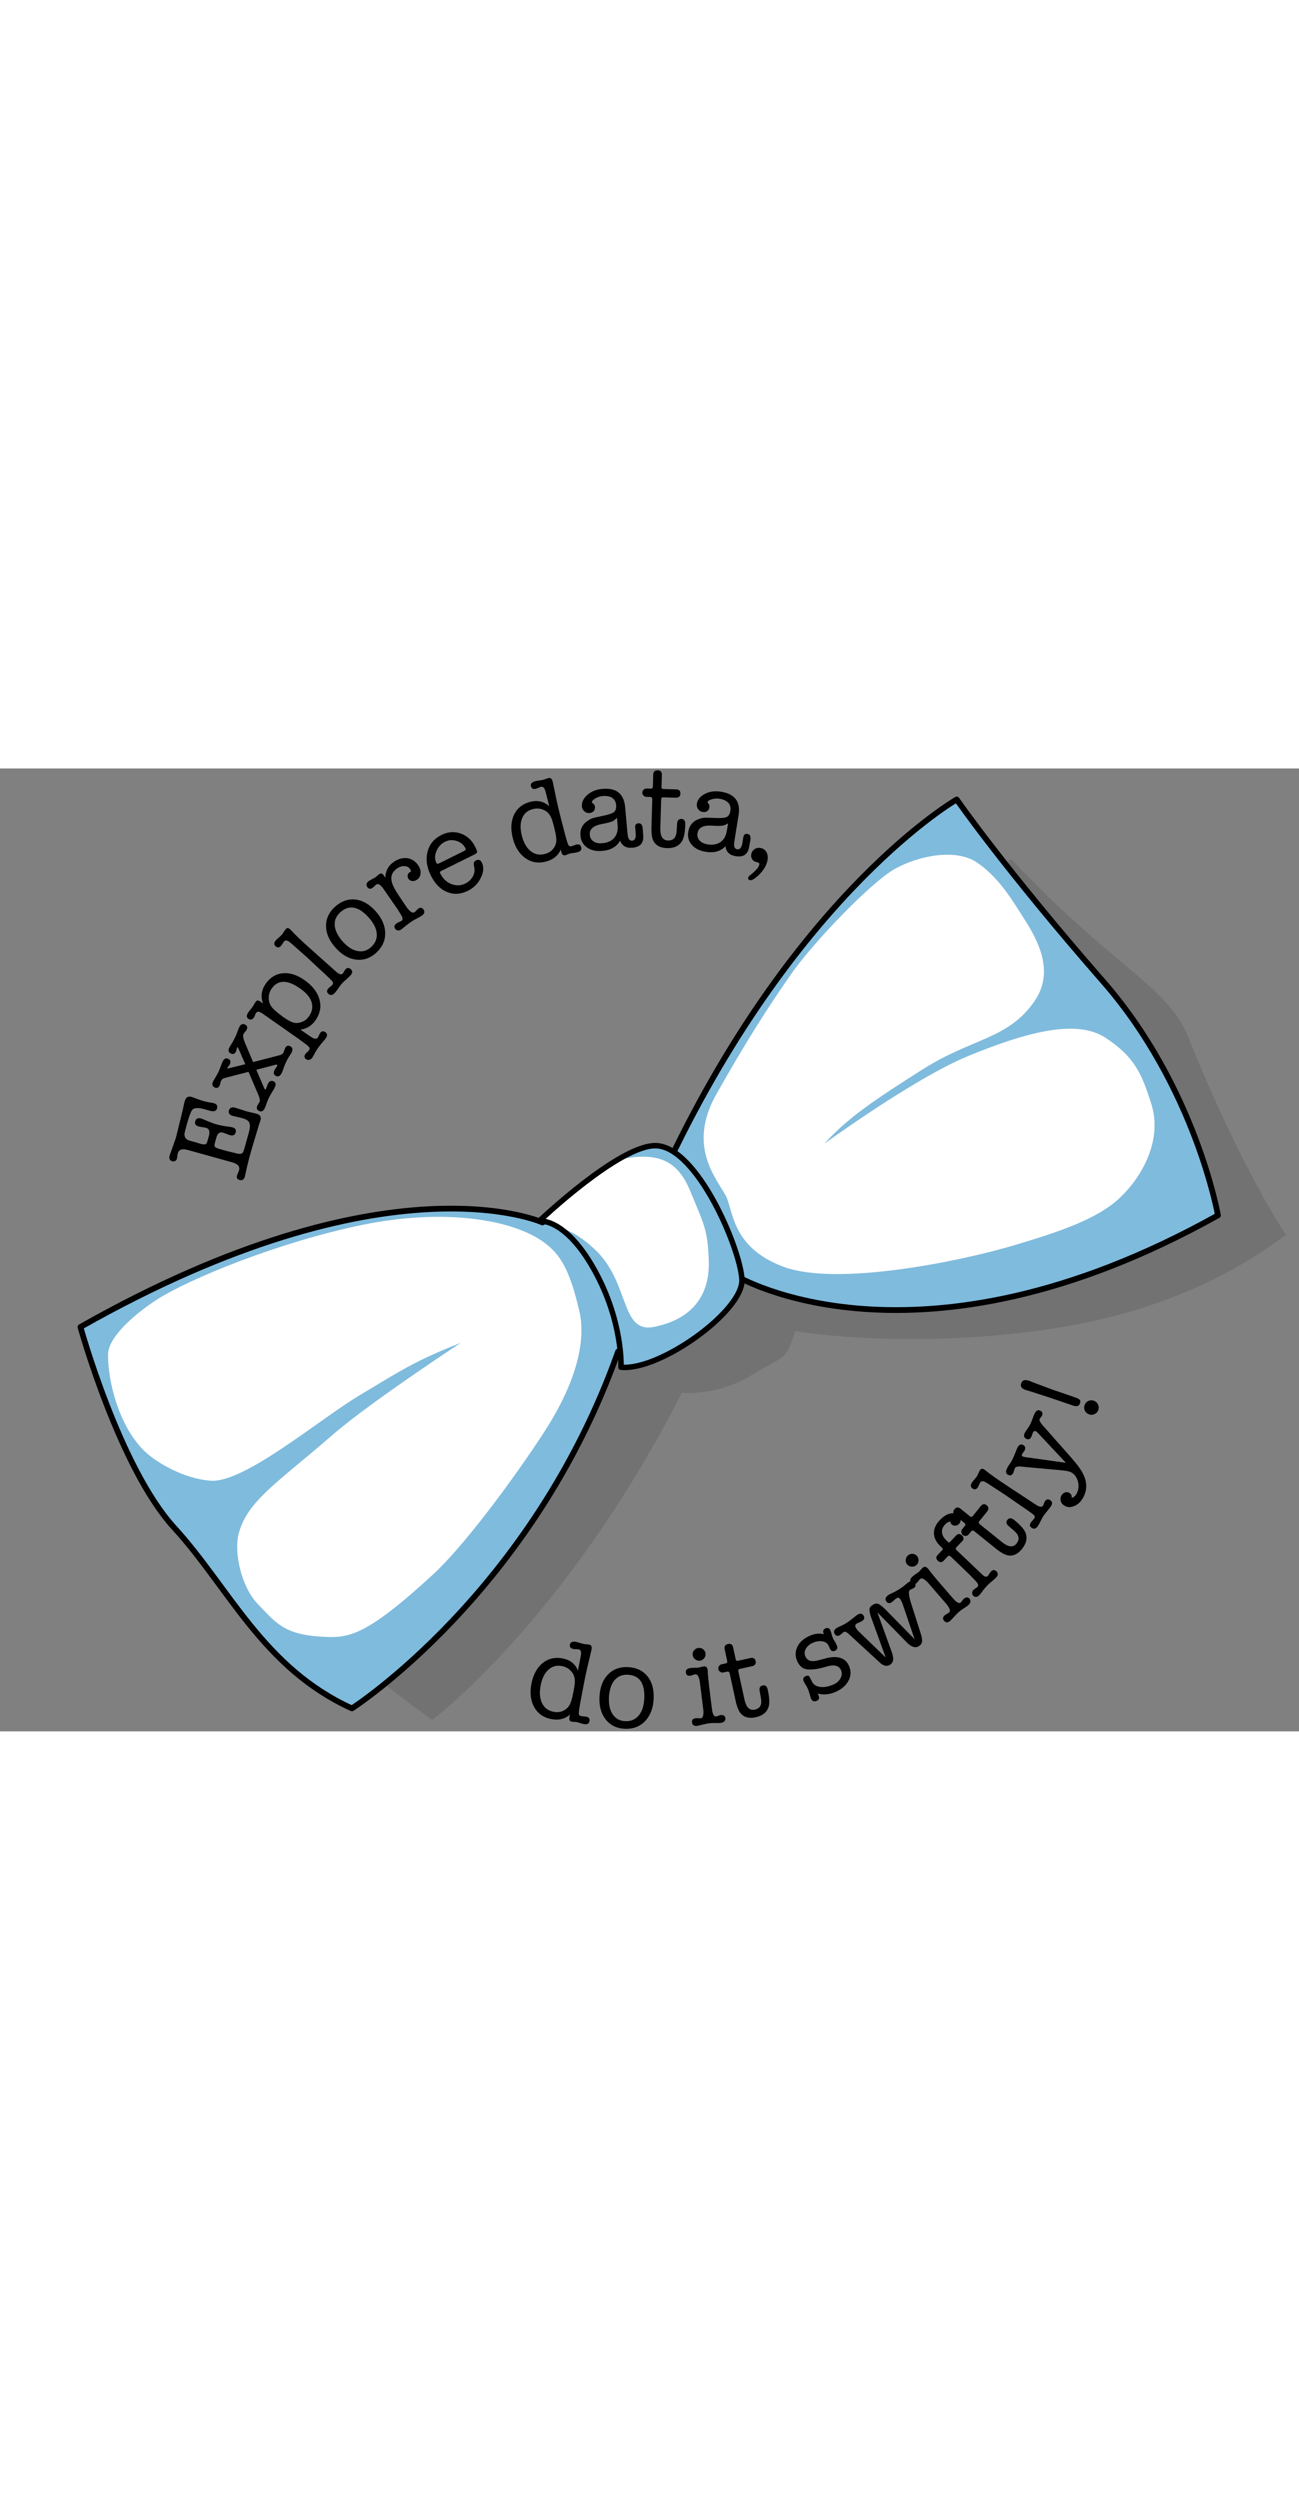 <?xml version="1.0" encoding="UTF-8" standalone="no"?>
<!DOCTYPE svg PUBLIC "-//W3C//DTD SVG 1.1//EN" "http://www.w3.org/Graphics/SVG/1.1/DTD/svg11.dtd">
<svg width="260" height="100%" viewBox="0 0 675 500" version="1.1" xmlns="http://www.w3.org/2000/svg" xmlns:xlink="http://www.w3.org/1999/xlink" xml:space="preserve" xmlns:serif="http://www.serif.com/" style="fill-rule:evenodd;clip-rule:evenodd;stroke-linecap:round;stroke-linejoin:round;stroke-miterlimit:1.5;">
    <rect x="0" y="0" width="675" height="500" fill="#808080" stroke="none"/>
    <g transform="matrix(0.25,0,0,0.25,27.651,-4.338)">
        <g transform="matrix(3.905,0,0,3.905,-487.243,-563.358)">
            <g transform="matrix(1.016,0.068,-0.067,0.998,47.898,-46.397)">
                <path d="M208.629,548.17C208.629,548.17 219.768,594.389 239.814,619.222C259.86,644.055 319.119,680.831 319.119,680.831C319.119,680.831 385.557,622.915 437.87,498.346C437.87,498.346 456.021,499.236 473.808,486.446C491.594,473.656 490.239,478.534 494.883,461.62C494.883,461.62 551.848,467.937 625.826,451.863C667.634,442.778 710.238,425.649 747.382,393.142C747.382,393.142 721.992,360.244 689.422,291.45C677.029,265.275 647.518,257.098 590.747,203.309L438.083,391.273L208.629,548.17Z" style="fill-opacity:0.11;"/>
            </g>
            <g>
                <g transform="matrix(0.815,-0.579,0.579,0.815,-274.671,430.768)">
                    <path d="M561.588,349.155C561.588,349.155 516.297,271.341 328.841,252.044C328.841,252.044 302.342,325.189 307.686,368.056C313.031,410.922 303.001,456.147 329.132,501.174C329.132,501.174 443.114,506.743 554.649,428.469L629.204,432.112C629.204,432.112 673.755,534.351 856.964,554.375C856.964,554.375 886.717,491.768 879.193,417.478C871.211,338.673 871.716,293.443 871.716,293.443C871.716,293.443 775.485,283.928 635.418,361.795L561.588,349.155Z" style="fill:rgb(127,187,221);stroke:black;stroke-width:3.06px;"/>
                </g>
                <g transform="matrix(0.997,-0.074,0.074,0.997,-28.779,33.615)">
                    <path d="M386.873,397.241C371.345,383.628 335.138,374.782 290.644,380.543C246.149,386.304 196.827,402.266 178.802,412.065C168.202,417.828 151.494,429.354 150.682,439.334C149.527,453.528 153.593,477.066 165.625,491.284C171.69,498.451 186.346,508.312 200.256,510.29C218.12,512.83 259.983,482.205 282.667,470.799C306.601,458.765 313.981,454.56 338.386,447.014C338.386,447.014 287.749,475.056 266.608,490.862C236.013,513.736 218.575,522.444 212.859,539.897C209.766,549.34 212.237,567.767 220.354,577.538C229.427,588.461 233.197,595.069 254.591,597.624C267.303,599.143 276.685,598.802 314.37,568.95C336.06,551.767 370.297,509.817 381.412,494.616C397.581,472.506 405.165,451.462 402.656,435.04C399.045,411.391 394.259,403.716 386.873,397.241Z" style="fill:white;"/>
                </g>
                <g transform="matrix(0.997,-0.074,0.074,0.997,-28.779,33.615)">
                    <path d="M484.733,378.934C479.33,367.886 467.092,350.452 483.886,325.205C502.172,297.717 514.898,280.938 528.117,264.632C541.335,248.326 574.793,218.447 587.739,212.53C600.684,206.613 621.026,203.852 631.889,212.841C642.874,221.93 648.416,233.377 654.92,245.478C662.331,259.267 667.318,274.808 656.518,288.278C641.093,307.515 622.242,305.294 594.912,319.844C567.244,334.573 552.644,342.943 539.244,355.703C539.244,355.703 589.835,324.272 619.633,314.632C649.432,304.991 677.626,298.944 692.669,310.458C707.712,321.973 710.631,331.463 714.425,347.187C719.107,366.59 707.231,385.165 694.294,395.838C681.356,406.51 659.958,411.756 636.875,416.852C606.42,423.576 540.278,431.917 512.819,419.366C485.361,406.815 488.488,386.613 484.733,378.934Z" style="fill:white;"/>
                </g>
            </g>
            <g transform="matrix(0.997,-0.074,0.074,0.997,-28.779,33.615)">
                <path d="M384.916,385.459C384.916,385.459 430.781,347.868 450.027,350.093C471.685,352.596 490.49,407.747 490.208,424.416C489.927,441.085 442.948,469.866 422.537,466.24C422.537,466.24 425.525,442.129 412.114,413.335C398.702,384.54 384.916,385.459 384.916,385.459Z" style="fill:rgb(127,187,221);"/>
                <clipPath id="_clip1">
                    <path d="M384.916,385.459C384.916,385.459 430.781,347.868 450.027,350.093C471.685,352.596 490.49,407.747 490.208,424.416C489.927,441.085 442.948,469.866 422.537,466.24C422.537,466.24 425.525,442.129 412.114,413.335C398.702,384.54 384.916,385.459 384.916,385.459Z"/>
                </clipPath>
                <g clip-path="url(#_clip1)">
                    <path d="M413.282,402.697C430.77,421.58 423.307,448.426 441.683,446.137C463.409,443.431 472.604,430.356 473.316,413.402C474.028,396.448 472.245,393.911 466.172,375.321C460.099,356.731 447.953,352.176 422.842,357.179C401.957,361.339 405.039,360.215 398.735,367.228C392.43,374.242 384.315,393.182 384.315,393.182C384.315,393.182 392.715,380.492 413.282,402.697Z" style="fill:white;"/>
                </g>
                <path d="M384.916,385.459C384.916,385.459 430.781,347.868 450.027,350.093C471.685,352.596 490.49,407.747 490.208,424.416C489.927,441.085 442.948,469.866 422.537,466.24C422.537,466.24 425.525,442.129 412.114,413.335C398.702,384.54 384.916,385.459 384.916,385.459Z" style="fill:none;stroke:black;stroke-width:2.91px;"/>
            </g>
        </g>
        <g transform="matrix(1.153,0,0,1.153,-37.051,19.743)">
            <g transform="matrix(55.778,-200.728,200.728,55.778,373.323,744.807)">
                <path d="M0.149,-0.534C0.149,-0.583 0.132,-0.608 0.098,-0.608C0.089,-0.608 0.082,-0.607 0.077,-0.606C0.066,-0.604 0.057,-0.603 0.05,-0.603C0.041,-0.603 0.034,-0.606 0.028,-0.613C0.022,-0.619 0.019,-0.627 0.019,-0.636C0.019,-0.659 0.033,-0.671 0.061,-0.671C0.062,-0.671 0.067,-0.671 0.076,-0.67C0.176,-0.663 0.223,-0.66 0.216,-0.66L0.226,-0.66L0.467,-0.667C0.472,-0.667 0.489,-0.668 0.519,-0.67C0.53,-0.671 0.539,-0.671 0.548,-0.671C0.583,-0.671 0.6,-0.656 0.6,-0.625C0.6,-0.62 0.599,-0.603 0.596,-0.574C0.594,-0.553 0.593,-0.533 0.593,-0.515C0.593,-0.492 0.594,-0.475 0.595,-0.466C0.598,-0.447 0.599,-0.432 0.599,-0.423C0.599,-0.398 0.587,-0.385 0.563,-0.385C0.539,-0.385 0.527,-0.403 0.527,-0.438L0.527,-0.49C0.527,-0.546 0.515,-0.579 0.492,-0.589C0.475,-0.596 0.43,-0.6 0.358,-0.6C0.311,-0.6 0.283,-0.599 0.274,-0.597C0.245,-0.59 0.231,-0.57 0.231,-0.537L0.231,-0.47C0.23,-0.461 0.23,-0.454 0.23,-0.45L0.23,-0.437C0.23,-0.41 0.236,-0.395 0.248,-0.391C0.253,-0.39 0.261,-0.389 0.272,-0.389L0.313,-0.389C0.355,-0.389 0.376,-0.403 0.376,-0.432C0.376,-0.44 0.375,-0.45 0.373,-0.463C0.371,-0.476 0.37,-0.487 0.37,-0.497C0.37,-0.524 0.382,-0.537 0.406,-0.537C0.43,-0.537 0.442,-0.523 0.442,-0.494C0.442,-0.489 0.44,-0.468 0.435,-0.432C0.431,-0.401 0.429,-0.374 0.429,-0.351C0.429,-0.338 0.43,-0.314 0.433,-0.28C0.434,-0.275 0.435,-0.263 0.438,-0.245C0.44,-0.23 0.441,-0.219 0.441,-0.21C0.441,-0.186 0.429,-0.174 0.405,-0.174C0.382,-0.174 0.37,-0.188 0.37,-0.216C0.37,-0.223 0.371,-0.234 0.373,-0.248C0.374,-0.262 0.375,-0.273 0.375,-0.28C0.375,-0.309 0.356,-0.323 0.318,-0.323L0.273,-0.323C0.254,-0.323 0.242,-0.32 0.238,-0.313C0.233,-0.306 0.231,-0.292 0.231,-0.27L0.231,-0.208C0.231,-0.197 0.231,-0.183 0.232,-0.165C0.233,-0.143 0.233,-0.128 0.233,-0.121C0.234,-0.094 0.239,-0.078 0.249,-0.071C0.256,-0.066 0.274,-0.064 0.301,-0.064L0.437,-0.064C0.476,-0.064 0.503,-0.07 0.518,-0.082C0.533,-0.093 0.54,-0.115 0.54,-0.147C0.54,-0.157 0.54,-0.172 0.539,-0.192C0.538,-0.211 0.537,-0.226 0.537,-0.236C0.537,-0.266 0.549,-0.281 0.573,-0.281C0.598,-0.281 0.611,-0.266 0.611,-0.235C0.611,-0.223 0.61,-0.205 0.609,-0.18C0.608,-0.155 0.607,-0.137 0.607,-0.125C0.607,-0.116 0.608,-0.102 0.609,-0.084C0.61,-0.065 0.61,-0.051 0.61,-0.042C0.61,-0.011 0.595,0.005 0.564,0.005C0.557,0.005 0.545,0.004 0.529,0.003C0.521,0.002 0.506,0.002 0.485,0.002C0.49,0.002 0.464,0.001 0.407,-0C0.35,-0.001 0.301,-0.002 0.26,-0.002C0.197,-0.002 0.136,0 0.076,0.004C0.073,0.004 0.07,0.004 0.067,0.005L0.061,0.005C0.033,0.005 0.019,-0.007 0.019,-0.031C0.019,-0.052 0.029,-0.063 0.05,-0.063C0.053,-0.063 0.062,-0.062 0.077,-0.061C0.084,-0.059 0.091,-0.058 0.098,-0.058C0.132,-0.058 0.149,-0.083 0.149,-0.133L0.149,-0.534Z" style="fill-rule:nonzero;"/>
            </g>
            <g transform="matrix(90.498,-187.651,187.651,90.498,408.587,618.133)">
                <path d="M0.129,-0.1L0.268,-0.259L0.129,-0.423C0.12,-0.434 0.108,-0.439 0.095,-0.439C0.09,-0.439 0.086,-0.439 0.083,-0.438L0.066,-0.434C0.063,-0.433 0.059,-0.433 0.052,-0.433C0.03,-0.433 0.019,-0.444 0.019,-0.465C0.019,-0.488 0.033,-0.499 0.06,-0.499L0.063,-0.499C0.064,-0.499 0.08,-0.498 0.113,-0.495C0.13,-0.494 0.144,-0.493 0.155,-0.493C0.166,-0.493 0.183,-0.494 0.204,-0.496C0.225,-0.498 0.241,-0.499 0.252,-0.499C0.279,-0.499 0.293,-0.488 0.293,-0.465C0.293,-0.444 0.28,-0.433 0.255,-0.433C0.25,-0.433 0.245,-0.434 0.24,-0.435L0.225,-0.439L0.219,-0.439C0.216,-0.439 0.215,-0.438 0.215,-0.437C0.216,-0.433 0.219,-0.428 0.224,-0.423L0.315,-0.313L0.41,-0.423C0.416,-0.43 0.419,-0.434 0.419,-0.437C0.418,-0.438 0.417,-0.439 0.414,-0.439C0.411,-0.439 0.405,-0.438 0.398,-0.436C0.39,-0.434 0.384,-0.433 0.38,-0.433C0.356,-0.433 0.344,-0.444 0.344,-0.467C0.344,-0.489 0.358,-0.5 0.386,-0.5C0.385,-0.5 0.402,-0.498 0.439,-0.495C0.454,-0.494 0.469,-0.493 0.486,-0.493C0.503,-0.493 0.52,-0.494 0.539,-0.496C0.558,-0.498 0.571,-0.499 0.579,-0.499C0.608,-0.499 0.623,-0.488 0.623,-0.465C0.623,-0.443 0.612,-0.432 0.589,-0.432C0.584,-0.432 0.576,-0.433 0.566,-0.436C0.556,-0.439 0.548,-0.44 0.543,-0.44C0.527,-0.44 0.505,-0.424 0.477,-0.392L0.361,-0.26L0.517,-0.076C0.526,-0.065 0.538,-0.059 0.551,-0.059C0.555,-0.059 0.561,-0.06 0.57,-0.061C0.578,-0.062 0.584,-0.063 0.588,-0.063C0.612,-0.063 0.624,-0.052 0.624,-0.031C0.624,-0.008 0.61,0.004 0.582,0.004L0.574,0.004L0.535,-0.001C0.524,-0.002 0.508,-0.003 0.487,-0.003C0.469,-0.003 0.451,-0.002 0.433,-0L0.397,0.004L0.386,0.004C0.355,0.004 0.339,-0.007 0.339,-0.028C0.339,-0.051 0.351,-0.063 0.376,-0.063C0.385,-0.063 0.397,-0.062 0.413,-0.059C0.414,-0.058 0.417,-0.058 0.42,-0.058C0.427,-0.058 0.43,-0.061 0.43,-0.066C0.43,-0.068 0.429,-0.07 0.427,-0.072L0.424,-0.076L0.313,-0.206L0.2,-0.076C0.195,-0.071 0.193,-0.067 0.193,-0.064C0.193,-0.061 0.196,-0.059 0.203,-0.059C0.208,-0.059 0.215,-0.06 0.224,-0.061C0.233,-0.062 0.24,-0.063 0.245,-0.063C0.274,-0.063 0.288,-0.051 0.288,-0.028C0.288,-0.007 0.274,0.004 0.245,0.004L0.231,0.004L0.191,-0C0.171,-0.002 0.153,-0.003 0.138,-0.003C0.126,-0.003 0.112,-0.002 0.095,-0C0.072,0.003 0.056,0.004 0.045,0.004C0.017,0.004 0.003,-0.007 0.003,-0.03C0.003,-0.052 0.015,-0.063 0.039,-0.063C0.043,-0.063 0.049,-0.063 0.057,-0.062C0.065,-0.061 0.071,-0.06 0.075,-0.06C0.088,-0.06 0.106,-0.073 0.129,-0.1Z" style="fill-rule:nonzero;"/>
            </g>
            <g transform="matrix(119.178,-170.878,170.878,119.178,462.548,506.185)">
                <path d="M0.191,-0.471L0.191,-0.439C0.228,-0.491 0.279,-0.517 0.344,-0.517C0.411,-0.517 0.464,-0.494 0.503,-0.448C0.542,-0.402 0.562,-0.34 0.562,-0.261C0.562,-0.176 0.541,-0.109 0.5,-0.059C0.458,-0.008 0.402,0.017 0.332,0.017C0.274,0.017 0.227,-0.003 0.191,-0.044L0.191,0.039C0.191,0.064 0.192,0.081 0.193,0.088C0.197,0.109 0.207,0.119 0.222,0.119C0.227,0.119 0.234,0.118 0.243,0.116C0.252,0.114 0.259,0.113 0.264,0.113C0.285,0.113 0.296,0.124 0.296,0.146C0.296,0.168 0.282,0.179 0.254,0.179C0.244,0.179 0.229,0.178 0.209,0.175C0.194,0.173 0.172,0.172 0.143,0.172C0.127,0.172 0.114,0.173 0.103,0.174C0.076,0.177 0.059,0.179 0.05,0.179C0.039,0.179 0.029,0.175 0.021,0.169C0.013,0.162 0.009,0.153 0.009,0.144C0.009,0.123 0.02,0.112 0.043,0.112C0.047,0.112 0.053,0.113 0.062,0.115C0.073,0.118 0.082,0.119 0.087,0.119C0.1,0.119 0.108,0.113 0.111,0.1C0.114,0.087 0.115,0.05 0.116,-0.009L0.117,-0.395C0.116,-0.426 0.108,-0.441 0.091,-0.441C0.086,-0.441 0.079,-0.44 0.07,-0.438C0.06,-0.435 0.052,-0.434 0.047,-0.434C0.022,-0.434 0.01,-0.445 0.01,-0.467C0.01,-0.488 0.025,-0.499 0.054,-0.499C0.061,-0.499 0.069,-0.499 0.078,-0.498C0.095,-0.497 0.107,-0.496 0.115,-0.496C0.121,-0.496 0.13,-0.497 0.141,-0.498C0.152,-0.499 0.161,-0.499 0.166,-0.499C0.183,-0.499 0.191,-0.49 0.191,-0.471ZM0.206,-0.349C0.2,-0.323 0.197,-0.291 0.196,-0.254C0.196,-0.251 0.196,-0.246 0.195,-0.239L0.195,-0.225C0.195,-0.18 0.199,-0.148 0.206,-0.128C0.213,-0.107 0.228,-0.089 0.25,-0.073C0.271,-0.057 0.298,-0.049 0.33,-0.049C0.378,-0.049 0.415,-0.067 0.442,-0.102C0.468,-0.136 0.481,-0.186 0.481,-0.251C0.481,-0.384 0.434,-0.451 0.339,-0.451C0.307,-0.451 0.278,-0.441 0.254,-0.422C0.229,-0.403 0.213,-0.378 0.206,-0.349Z" style="fill-rule:nonzero;"/>
            </g>
            <g transform="matrix(139.124,-155.072,155.072,139.124,531.902,409.692)">
                <path d="M0.195,-0.418L0.196,-0.107C0.197,-0.073 0.206,-0.056 0.223,-0.056C0.227,-0.056 0.235,-0.058 0.248,-0.061C0.256,-0.062 0.261,-0.063 0.264,-0.063C0.286,-0.063 0.297,-0.052 0.297,-0.029C0.297,-0.007 0.283,0.004 0.256,0.004C0.245,0.004 0.228,0.003 0.205,-0C0.182,-0.003 0.164,-0.004 0.151,-0.004C0.14,-0.004 0.124,-0.003 0.103,-0C0.082,0.003 0.066,0.004 0.056,0.004L0.051,0.004C0.023,0.004 0.009,-0.008 0.009,-0.032C0.009,-0.053 0.02,-0.063 0.043,-0.063L0.05,-0.063C0.054,-0.062 0.057,-0.062 0.059,-0.062C0.076,-0.059 0.085,-0.058 0.088,-0.058C0.1,-0.058 0.108,-0.063 0.111,-0.074C0.114,-0.084 0.115,-0.111 0.116,-0.154L0.117,-0.224L0.12,-0.379L0.119,-0.557C0.118,-0.577 0.117,-0.59 0.116,-0.597C0.111,-0.612 0.102,-0.62 0.088,-0.62C0.086,-0.62 0.077,-0.619 0.062,-0.616C0.055,-0.615 0.049,-0.614 0.044,-0.614C0.021,-0.614 0.01,-0.625 0.01,-0.646C0.01,-0.668 0.023,-0.679 0.05,-0.679C0.057,-0.679 0.064,-0.679 0.069,-0.678L0.093,-0.675C0.104,-0.674 0.113,-0.673 0.12,-0.673C0.127,-0.673 0.137,-0.674 0.15,-0.677C0.163,-0.679 0.173,-0.68 0.18,-0.68C0.195,-0.68 0.203,-0.67 0.203,-0.651C0.203,-0.644 0.203,-0.639 0.202,-0.636C0.197,-0.585 0.195,-0.512 0.195,-0.418Z" style="fill-rule:nonzero;"/>
            </g>
            <g transform="matrix(155.489,-138.658,138.658,155.489,569.812,364.934)">
                <path d="M0.269,0.017C0.199,0.017 0.143,-0.007 0.101,-0.056C0.059,-0.104 0.038,-0.169 0.038,-0.25C0.038,-0.331 0.059,-0.396 0.102,-0.445C0.144,-0.493 0.201,-0.517 0.272,-0.517C0.345,-0.517 0.402,-0.493 0.444,-0.446C0.486,-0.399 0.507,-0.334 0.507,-0.253C0.507,-0.172 0.485,-0.106 0.442,-0.057C0.399,-0.008 0.341,0.017 0.269,0.017ZM0.274,-0.451C0.227,-0.451 0.191,-0.435 0.164,-0.402C0.137,-0.369 0.123,-0.323 0.12,-0.263L0.12,-0.25C0.12,-0.187 0.133,-0.138 0.16,-0.103C0.186,-0.067 0.223,-0.049 0.27,-0.049C0.319,-0.049 0.357,-0.067 0.385,-0.103C0.412,-0.138 0.426,-0.188 0.426,-0.251C0.426,-0.384 0.375,-0.451 0.274,-0.451Z" style="fill-rule:nonzero;"/>
            </g>
            <g transform="matrix(172.922,-116.193,116.193,172.922,649.558,293.634)">
                <path d="M0.19,-0.471L0.19,-0.444C0.225,-0.493 0.271,-0.517 0.329,-0.517C0.376,-0.517 0.413,-0.504 0.443,-0.478C0.471,-0.451 0.486,-0.417 0.486,-0.376C0.486,-0.347 0.479,-0.323 0.464,-0.305C0.449,-0.286 0.43,-0.277 0.406,-0.277C0.391,-0.277 0.378,-0.282 0.367,-0.291C0.356,-0.3 0.351,-0.312 0.351,-0.325C0.351,-0.336 0.355,-0.345 0.363,-0.354C0.371,-0.362 0.38,-0.366 0.391,-0.366C0.393,-0.366 0.397,-0.365 0.404,-0.363C0.408,-0.371 0.41,-0.378 0.41,-0.385C0.41,-0.404 0.402,-0.421 0.385,-0.434C0.368,-0.447 0.346,-0.454 0.321,-0.454C0.269,-0.454 0.234,-0.431 0.217,-0.384C0.206,-0.355 0.201,-0.312 0.201,-0.254L0.201,-0.188C0.201,-0.143 0.201,-0.118 0.202,-0.113C0.205,-0.075 0.216,-0.056 0.233,-0.056C0.242,-0.056 0.251,-0.057 0.26,-0.06C0.267,-0.062 0.274,-0.063 0.279,-0.063C0.3,-0.063 0.311,-0.052 0.311,-0.031C0.311,-0.008 0.297,0.004 0.27,0.004L0.266,0.004C0.256,0.004 0.241,0.003 0.221,0.001C0.2,-0.002 0.185,-0.003 0.175,-0.003C0.148,-0.003 0.127,-0.002 0.112,-0.001L0.056,0.004C0.029,0.004 0.015,-0.008 0.015,-0.031C0.015,-0.052 0.028,-0.062 0.053,-0.062C0.06,-0.062 0.065,-0.062 0.068,-0.061L0.083,-0.058C0.09,-0.057 0.094,-0.056 0.097,-0.056C0.114,-0.056 0.123,-0.071 0.124,-0.102L0.126,-0.153L0.123,-0.38C0.121,-0.419 0.111,-0.439 0.093,-0.439C0.088,-0.439 0.08,-0.438 0.071,-0.436C0.062,-0.434 0.054,-0.433 0.049,-0.433C0.027,-0.433 0.016,-0.444 0.016,-0.465C0.016,-0.488 0.03,-0.5 0.059,-0.5C0.066,-0.5 0.076,-0.499 0.089,-0.498C0.102,-0.496 0.112,-0.495 0.119,-0.495C0.124,-0.495 0.133,-0.496 0.145,-0.497C0.15,-0.498 0.157,-0.499 0.164,-0.499C0.181,-0.499 0.19,-0.49 0.19,-0.471Z" style="fill-rule:nonzero;"/>
            </g>
            <g transform="matrix(186.697,-92.45,92.45,186.697,728.137,239.842)">
                <path d="M0.493,-0.294C0.493,-0.269 0.491,-0.253 0.488,-0.248C0.485,-0.242 0.475,-0.239 0.459,-0.239L0.141,-0.239C0.132,-0.239 0.127,-0.238 0.124,-0.236C0.121,-0.233 0.12,-0.229 0.12,-0.224C0.12,-0.174 0.135,-0.132 0.165,-0.099C0.195,-0.066 0.232,-0.049 0.277,-0.049C0.306,-0.049 0.333,-0.057 0.358,-0.073C0.382,-0.089 0.398,-0.109 0.405,-0.134L0.414,-0.163C0.419,-0.179 0.43,-0.187 0.447,-0.187C0.472,-0.187 0.484,-0.174 0.484,-0.149C0.484,-0.106 0.462,-0.067 0.418,-0.034C0.374,0 0.324,0.017 0.268,0.017C0.198,0.017 0.142,-0.006 0.101,-0.054C0.06,-0.1 0.039,-0.164 0.039,-0.243C0.039,-0.324 0.061,-0.39 0.105,-0.441C0.149,-0.492 0.206,-0.517 0.277,-0.517C0.34,-0.517 0.391,-0.496 0.432,-0.454C0.473,-0.412 0.493,-0.359 0.493,-0.294ZM0.13,-0.32C0.13,-0.311 0.137,-0.306 0.152,-0.306L0.391,-0.306C0.405,-0.306 0.412,-0.311 0.412,-0.32C0.412,-0.355 0.399,-0.386 0.372,-0.412C0.345,-0.438 0.314,-0.451 0.278,-0.451C0.241,-0.451 0.207,-0.438 0.176,-0.411C0.145,-0.384 0.13,-0.353 0.13,-0.32Z" style="fill-rule:nonzero;"/>
            </g>
            <g transform="matrix(202.275,-49.874,49.874,202.275,865.137,175.632)">
                <path d="M0.263,-0.517C0.329,-0.517 0.378,-0.491 0.411,-0.44L0.411,-0.541C0.411,-0.568 0.41,-0.584 0.409,-0.59C0.406,-0.611 0.396,-0.621 0.381,-0.621C0.376,-0.621 0.368,-0.62 0.359,-0.618C0.349,-0.616 0.341,-0.615 0.336,-0.615C0.311,-0.615 0.299,-0.626 0.299,-0.647C0.299,-0.669 0.316,-0.68 0.349,-0.68C0.354,-0.68 0.364,-0.679 0.378,-0.678C0.399,-0.676 0.41,-0.675 0.411,-0.675C0.417,-0.675 0.426,-0.676 0.437,-0.677C0.448,-0.678 0.457,-0.679 0.463,-0.679C0.482,-0.679 0.491,-0.666 0.491,-0.639L0.491,-0.628C0.49,-0.626 0.49,-0.608 0.489,-0.575C0.489,-0.571 0.488,-0.545 0.486,-0.498C0.485,-0.465 0.484,-0.439 0.484,-0.422L0.484,-0.324L0.486,-0.157C0.487,-0.113 0.489,-0.086 0.492,-0.075C0.495,-0.064 0.503,-0.059 0.516,-0.059C0.525,-0.059 0.531,-0.06 0.536,-0.061C0.547,-0.062 0.554,-0.063 0.558,-0.063C0.583,-0.063 0.595,-0.052 0.595,-0.03C0.595,-0.007 0.58,0.004 0.55,0.004C0.543,0.004 0.533,0.003 0.52,0.002C0.506,-0 0.496,-0.001 0.489,-0.001C0.487,-0.001 0.479,-0 0.466,0.001C0.458,0.003 0.451,0.004 0.445,0.004C0.427,0.004 0.418,-0.008 0.418,-0.032L0.418,-0.037L0.419,-0.054C0.384,-0.007 0.332,0.017 0.265,0.017C0.197,0.017 0.142,-0.008 0.101,-0.057C0.06,-0.106 0.039,-0.171 0.039,-0.251C0.039,-0.332 0.059,-0.396 0.1,-0.445C0.141,-0.493 0.195,-0.517 0.263,-0.517ZM0.405,-0.164C0.408,-0.186 0.409,-0.214 0.409,-0.249C0.409,-0.294 0.407,-0.324 0.404,-0.34C0.398,-0.373 0.384,-0.399 0.361,-0.418C0.334,-0.44 0.304,-0.451 0.269,-0.451C0.222,-0.451 0.186,-0.433 0.16,-0.398C0.133,-0.363 0.12,-0.314 0.12,-0.253C0.12,-0.19 0.134,-0.14 0.161,-0.104C0.188,-0.067 0.226,-0.049 0.273,-0.049C0.309,-0.049 0.339,-0.059 0.363,-0.081C0.387,-0.101 0.401,-0.129 0.405,-0.164Z" style="fill-rule:nonzero;"/>
            </g>
            <g transform="matrix(207.507,-18.542,18.542,207.507,978.816,146.719)">
                <path d="M0.469,0.013C0.414,0.013 0.381,-0.011 0.368,-0.058C0.334,-0.008 0.281,0.017 0.208,0.017C0.154,0.017 0.111,0.004 0.079,-0.023C0.046,-0.05 0.03,-0.085 0.03,-0.13C0.03,-0.185 0.054,-0.226 0.101,-0.252C0.119,-0.262 0.134,-0.269 0.148,-0.272C0.161,-0.275 0.187,-0.278 0.226,-0.283C0.282,-0.289 0.319,-0.297 0.336,-0.308C0.353,-0.319 0.361,-0.338 0.361,-0.367C0.361,-0.394 0.352,-0.416 0.333,-0.432C0.314,-0.447 0.287,-0.455 0.253,-0.455C0.223,-0.455 0.195,-0.447 0.169,-0.43C0.159,-0.423 0.154,-0.416 0.154,-0.409C0.154,-0.406 0.157,-0.403 0.163,-0.399C0.172,-0.392 0.177,-0.381 0.177,-0.365C0.177,-0.352 0.172,-0.341 0.163,-0.332C0.153,-0.323 0.141,-0.319 0.126,-0.319C0.109,-0.319 0.094,-0.325 0.083,-0.337C0.071,-0.349 0.065,-0.364 0.065,-0.381C0.065,-0.418 0.084,-0.45 0.121,-0.477C0.158,-0.504 0.202,-0.517 0.255,-0.517C0.376,-0.517 0.437,-0.459 0.437,-0.342L0.437,-0.14C0.437,-0.108 0.438,-0.089 0.439,-0.083C0.443,-0.06 0.454,-0.048 0.473,-0.048C0.496,-0.048 0.508,-0.069 0.508,-0.112L0.508,-0.161C0.508,-0.182 0.518,-0.193 0.539,-0.193C0.561,-0.193 0.572,-0.177 0.572,-0.145L0.572,-0.14L0.571,-0.083C0.57,-0.019 0.536,0.013 0.469,0.013ZM0.358,-0.186L0.359,-0.257C0.344,-0.244 0.329,-0.234 0.313,-0.229C0.296,-0.224 0.267,-0.219 0.225,-0.215C0.149,-0.208 0.111,-0.18 0.111,-0.131C0.111,-0.106 0.12,-0.086 0.139,-0.071C0.157,-0.056 0.182,-0.049 0.213,-0.049C0.258,-0.049 0.293,-0.061 0.319,-0.086C0.344,-0.11 0.357,-0.143 0.358,-0.186Z" style="fill-rule:nonzero;"/>
            </g>
            <g transform="matrix(208.244,6.084,-6.084,208.244,1089.82,137.27)">
                <path d="M0.314,-0.138L0.316,-0.202C0.317,-0.229 0.329,-0.243 0.352,-0.243C0.375,-0.243 0.387,-0.228 0.387,-0.197C0.387,-0.124 0.378,-0.074 0.359,-0.045C0.334,-0.006 0.292,0.013 0.234,0.013C0.181,0.013 0.143,-0.004 0.12,-0.038C0.103,-0.063 0.095,-0.105 0.095,-0.164L0.095,-0.404C0.095,-0.418 0.089,-0.425 0.076,-0.425L0.044,-0.425C0.033,-0.425 0.025,-0.428 0.018,-0.436C0.011,-0.443 0.007,-0.451 0.007,-0.461C0.007,-0.47 0.011,-0.479 0.018,-0.486C0.025,-0.493 0.032,-0.497 0.041,-0.497L0.08,-0.497C0.091,-0.497 0.097,-0.503 0.097,-0.516L0.097,-0.619C0.097,-0.644 0.11,-0.657 0.136,-0.657C0.16,-0.657 0.172,-0.644 0.172,-0.619L0.172,-0.512C0.172,-0.502 0.178,-0.497 0.19,-0.497L0.299,-0.497C0.324,-0.497 0.337,-0.485 0.337,-0.462C0.337,-0.437 0.323,-0.425 0.296,-0.425L0.186,-0.425C0.177,-0.425 0.172,-0.418 0.172,-0.404L0.172,-0.158C0.172,-0.088 0.195,-0.053 0.241,-0.053C0.288,-0.053 0.312,-0.081 0.314,-0.138Z" style="fill-rule:nonzero;"/>
            </g>
            <g transform="matrix(205.679,33.151,-33.151,205.679,1166.46,137.714)">
                <path d="M0.469,0.013C0.414,0.013 0.381,-0.011 0.368,-0.058C0.334,-0.008 0.281,0.017 0.208,0.017C0.154,0.017 0.111,0.004 0.079,-0.023C0.046,-0.05 0.03,-0.085 0.03,-0.13C0.03,-0.185 0.054,-0.226 0.101,-0.252C0.119,-0.262 0.134,-0.269 0.148,-0.272C0.161,-0.275 0.187,-0.278 0.226,-0.283C0.282,-0.289 0.319,-0.297 0.336,-0.308C0.353,-0.319 0.361,-0.338 0.361,-0.367C0.361,-0.394 0.352,-0.416 0.333,-0.432C0.314,-0.447 0.287,-0.455 0.253,-0.455C0.223,-0.455 0.195,-0.447 0.169,-0.43C0.159,-0.423 0.154,-0.416 0.154,-0.409C0.154,-0.406 0.157,-0.403 0.163,-0.399C0.172,-0.392 0.177,-0.381 0.177,-0.365C0.177,-0.352 0.172,-0.341 0.163,-0.332C0.153,-0.323 0.141,-0.319 0.126,-0.319C0.109,-0.319 0.094,-0.325 0.083,-0.337C0.071,-0.349 0.065,-0.364 0.065,-0.381C0.065,-0.418 0.084,-0.45 0.121,-0.477C0.158,-0.504 0.202,-0.517 0.255,-0.517C0.376,-0.517 0.437,-0.459 0.437,-0.342L0.437,-0.14C0.437,-0.108 0.438,-0.089 0.439,-0.083C0.443,-0.06 0.454,-0.048 0.473,-0.048C0.496,-0.048 0.508,-0.069 0.508,-0.112L0.508,-0.161C0.508,-0.182 0.518,-0.193 0.539,-0.193C0.561,-0.193 0.572,-0.177 0.572,-0.145L0.572,-0.14L0.571,-0.083C0.57,-0.019 0.536,0.013 0.469,0.013ZM0.358,-0.186L0.359,-0.257C0.344,-0.244 0.329,-0.234 0.313,-0.229C0.296,-0.224 0.267,-0.219 0.225,-0.215C0.149,-0.208 0.111,-0.18 0.111,-0.131C0.111,-0.106 0.12,-0.086 0.139,-0.071C0.157,-0.056 0.182,-0.049 0.213,-0.049C0.258,-0.049 0.293,-0.061 0.319,-0.086C0.344,-0.11 0.357,-0.143 0.358,-0.186Z" style="fill-rule:nonzero;"/>
            </g>
            <g transform="matrix(201.143,54.259,-54.259,201.143,1276.82,156.63)">
                <path d="M0.149,0.034C0.149,0.023 0.143,0.017 0.132,0.017L0.112,0.017C0.097,0.017 0.084,0.011 0.074,-0C0.063,-0.011 0.058,-0.025 0.058,-0.042C0.058,-0.061 0.065,-0.078 0.078,-0.091C0.091,-0.103 0.108,-0.11 0.128,-0.11C0.152,-0.11 0.171,-0.101 0.186,-0.082C0.201,-0.063 0.208,-0.039 0.208,-0.009C0.208,0.042 0.188,0.094 0.149,0.148C0.132,0.171 0.117,0.183 0.105,0.183C0.092,0.183 0.085,0.176 0.085,0.163C0.085,0.158 0.088,0.152 0.093,0.145C0.13,0.096 0.149,0.059 0.149,0.034Z" style="fill-rule:nonzero;"/>
            </g>
            <g transform="matrix(204.29,40.846,-40.846,204.29,876.08,1696.07)">
                <path d="M0.263,-0.517C0.329,-0.517 0.378,-0.491 0.411,-0.44L0.411,-0.541C0.411,-0.568 0.41,-0.584 0.409,-0.59C0.406,-0.611 0.396,-0.621 0.381,-0.621C0.376,-0.621 0.368,-0.62 0.359,-0.618C0.349,-0.616 0.341,-0.615 0.336,-0.615C0.311,-0.615 0.299,-0.626 0.299,-0.647C0.299,-0.669 0.316,-0.68 0.349,-0.68C0.354,-0.68 0.364,-0.679 0.378,-0.678C0.399,-0.676 0.41,-0.675 0.411,-0.675C0.417,-0.675 0.426,-0.676 0.437,-0.677C0.448,-0.678 0.457,-0.679 0.463,-0.679C0.482,-0.679 0.491,-0.666 0.491,-0.639L0.491,-0.628C0.49,-0.626 0.49,-0.608 0.489,-0.575C0.489,-0.571 0.488,-0.545 0.486,-0.498C0.485,-0.465 0.484,-0.439 0.484,-0.422L0.484,-0.324L0.486,-0.157C0.487,-0.113 0.489,-0.086 0.492,-0.075C0.495,-0.064 0.503,-0.059 0.516,-0.059C0.525,-0.059 0.531,-0.06 0.536,-0.061C0.547,-0.062 0.554,-0.063 0.558,-0.063C0.583,-0.063 0.595,-0.052 0.595,-0.03C0.595,-0.007 0.58,0.004 0.55,0.004C0.543,0.004 0.533,0.003 0.52,0.002C0.506,-0 0.496,-0.001 0.489,-0.001C0.487,-0.001 0.479,-0 0.466,0.001C0.458,0.003 0.451,0.004 0.445,0.004C0.427,0.004 0.418,-0.008 0.418,-0.032L0.418,-0.037L0.419,-0.054C0.384,-0.007 0.332,0.017 0.265,0.017C0.197,0.017 0.142,-0.008 0.101,-0.057C0.06,-0.106 0.039,-0.171 0.039,-0.251C0.039,-0.332 0.059,-0.396 0.1,-0.445C0.141,-0.493 0.195,-0.517 0.263,-0.517ZM0.405,-0.164C0.408,-0.186 0.409,-0.214 0.409,-0.249C0.409,-0.294 0.407,-0.324 0.404,-0.34C0.398,-0.373 0.384,-0.399 0.361,-0.418C0.334,-0.44 0.304,-0.451 0.269,-0.451C0.222,-0.451 0.186,-0.433 0.16,-0.398C0.133,-0.363 0.12,-0.314 0.12,-0.253C0.12,-0.19 0.134,-0.14 0.161,-0.104C0.188,-0.067 0.226,-0.049 0.273,-0.049C0.309,-0.049 0.339,-0.059 0.363,-0.081C0.387,-0.101 0.401,-0.129 0.405,-0.164Z" style="fill-rule:nonzero;"/>
            </g>
            <g transform="matrix(208.042,11.01,-11.01,208.042,1006.26,1721.36)">
                <path d="M0.269,0.017C0.199,0.017 0.143,-0.007 0.101,-0.056C0.059,-0.104 0.038,-0.169 0.038,-0.25C0.038,-0.331 0.059,-0.396 0.102,-0.445C0.144,-0.493 0.201,-0.517 0.272,-0.517C0.345,-0.517 0.402,-0.493 0.444,-0.446C0.486,-0.399 0.507,-0.334 0.507,-0.253C0.507,-0.172 0.485,-0.106 0.442,-0.057C0.399,-0.008 0.341,0.017 0.269,0.017ZM0.274,-0.451C0.227,-0.451 0.191,-0.435 0.164,-0.402C0.137,-0.369 0.123,-0.323 0.12,-0.263L0.12,-0.25C0.12,-0.187 0.133,-0.138 0.16,-0.103C0.186,-0.067 0.223,-0.049 0.27,-0.049C0.319,-0.049 0.357,-0.067 0.385,-0.103C0.412,-0.138 0.426,-0.188 0.426,-0.251C0.426,-0.384 0.375,-0.451 0.274,-0.451Z" style="fill-rule:nonzero;"/>
            </g>
            <g transform="matrix(206.741,-25.709,25.709,206.741,1181.28,1723.17)">
                <path d="M0.201,-0.29L0.201,-0.16C0.201,-0.127 0.201,-0.107 0.202,-0.101C0.205,-0.071 0.214,-0.056 0.229,-0.056C0.232,-0.056 0.241,-0.058 0.254,-0.061C0.257,-0.062 0.262,-0.063 0.269,-0.063C0.294,-0.063 0.307,-0.052 0.307,-0.03C0.307,-0.021 0.303,-0.013 0.295,-0.006C0.286,0.001 0.276,0.004 0.263,0.004C0.252,0.004 0.236,0.003 0.215,-0.001C0.193,-0.004 0.177,-0.005 0.166,-0.005C0.149,-0.005 0.129,-0.004 0.108,-0.001C0.082,0.002 0.065,0.004 0.056,0.004C0.029,0.004 0.016,-0.007 0.016,-0.03C0.016,-0.052 0.027,-0.063 0.05,-0.063C0.055,-0.063 0.063,-0.062 0.074,-0.06C0.084,-0.058 0.092,-0.057 0.097,-0.057C0.113,-0.057 0.123,-0.078 0.126,-0.121L0.126,-0.377C0.123,-0.419 0.113,-0.44 0.096,-0.44C0.091,-0.44 0.083,-0.439 0.074,-0.437C0.064,-0.434 0.057,-0.433 0.052,-0.433C0.028,-0.433 0.016,-0.444 0.016,-0.465C0.016,-0.488 0.031,-0.499 0.06,-0.499C0.073,-0.499 0.082,-0.499 0.087,-0.498C0.108,-0.495 0.122,-0.494 0.128,-0.494C0.133,-0.494 0.141,-0.495 0.153,-0.497C0.164,-0.498 0.172,-0.499 0.177,-0.499C0.196,-0.499 0.206,-0.486 0.206,-0.46C0.206,-0.457 0.204,-0.439 0.204,-0.436C0.203,-0.431 0.203,-0.41 0.202,-0.374C0.201,-0.347 0.201,-0.319 0.201,-0.29ZM0.149,-0.552C0.134,-0.552 0.121,-0.558 0.11,-0.569C0.098,-0.58 0.093,-0.593 0.093,-0.608C0.093,-0.623 0.098,-0.636 0.11,-0.647C0.121,-0.658 0.134,-0.663 0.149,-0.663C0.164,-0.663 0.178,-0.658 0.189,-0.647C0.2,-0.636 0.205,-0.623 0.205,-0.608C0.205,-0.593 0.2,-0.58 0.189,-0.569C0.178,-0.558 0.164,-0.552 0.149,-0.552Z" style="fill-rule:nonzero;"/>
            </g>
            <g transform="matrix(203.576,-44.267,44.267,203.576,1250.2,1714.84)">
                <path d="M0.314,-0.138L0.316,-0.202C0.317,-0.229 0.329,-0.243 0.352,-0.243C0.375,-0.243 0.387,-0.228 0.387,-0.197C0.387,-0.124 0.378,-0.074 0.359,-0.045C0.334,-0.006 0.292,0.013 0.234,0.013C0.181,0.013 0.143,-0.004 0.12,-0.038C0.103,-0.063 0.095,-0.105 0.095,-0.164L0.095,-0.404C0.095,-0.418 0.089,-0.425 0.076,-0.425L0.044,-0.425C0.033,-0.425 0.025,-0.428 0.018,-0.436C0.011,-0.443 0.007,-0.451 0.007,-0.461C0.007,-0.47 0.011,-0.479 0.018,-0.486C0.025,-0.493 0.032,-0.497 0.041,-0.497L0.08,-0.497C0.091,-0.497 0.097,-0.503 0.097,-0.516L0.097,-0.619C0.097,-0.644 0.11,-0.657 0.136,-0.657C0.16,-0.657 0.172,-0.644 0.172,-0.619L0.172,-0.512C0.172,-0.502 0.178,-0.497 0.19,-0.497L0.299,-0.497C0.324,-0.497 0.337,-0.485 0.337,-0.462C0.337,-0.437 0.323,-0.425 0.296,-0.425L0.186,-0.425C0.177,-0.425 0.172,-0.418 0.172,-0.404L0.172,-0.158C0.172,-0.088 0.195,-0.053 0.241,-0.053C0.288,-0.053 0.312,-0.081 0.314,-0.138Z" style="fill-rule:nonzero;"/>
            </g>
            <g transform="matrix(192.006,-80.847,80.847,192.006,1390.89,1679.33)">
                <path d="M0.25,-0.517C0.295,-0.517 0.332,-0.505 0.362,-0.482L0.362,-0.486C0.362,-0.511 0.373,-0.523 0.394,-0.523C0.416,-0.523 0.427,-0.512 0.427,-0.491C0.427,-0.487 0.426,-0.477 0.425,-0.461C0.422,-0.448 0.421,-0.434 0.421,-0.421C0.421,-0.413 0.422,-0.401 0.425,-0.386C0.427,-0.371 0.428,-0.359 0.428,-0.351C0.428,-0.326 0.417,-0.313 0.395,-0.313C0.374,-0.313 0.363,-0.324 0.362,-0.345L0.361,-0.378C0.36,-0.398 0.349,-0.415 0.327,-0.43C0.304,-0.444 0.278,-0.451 0.248,-0.451C0.217,-0.451 0.192,-0.443 0.171,-0.428C0.15,-0.412 0.14,-0.392 0.14,-0.369C0.14,-0.326 0.169,-0.301 0.228,-0.293L0.286,-0.285C0.399,-0.27 0.456,-0.223 0.456,-0.144C0.456,-0.096 0.438,-0.057 0.401,-0.028C0.364,0.002 0.316,0.017 0.257,0.017C0.202,0.017 0.154,0.001 0.113,-0.03C0.114,-0.023 0.114,-0.017 0.114,-0.011C0.114,0.013 0.103,0.025 0.08,0.025C0.055,0.025 0.043,0.011 0.043,-0.016C0.043,-0.011 0.045,-0.029 0.049,-0.068C0.05,-0.077 0.051,-0.087 0.051,-0.096C0.051,-0.112 0.05,-0.127 0.047,-0.141C0.044,-0.155 0.043,-0.166 0.043,-0.174C0.043,-0.197 0.054,-0.209 0.075,-0.209C0.089,-0.209 0.098,-0.206 0.102,-0.199C0.105,-0.192 0.107,-0.175 0.108,-0.146C0.109,-0.117 0.124,-0.094 0.153,-0.076C0.182,-0.058 0.22,-0.049 0.265,-0.049C0.298,-0.049 0.325,-0.057 0.346,-0.074C0.367,-0.091 0.378,-0.112 0.378,-0.137C0.378,-0.182 0.342,-0.209 0.27,-0.216C0.201,-0.223 0.149,-0.237 0.113,-0.257C0.077,-0.276 0.059,-0.311 0.059,-0.36C0.059,-0.407 0.077,-0.444 0.112,-0.474C0.147,-0.503 0.193,-0.517 0.25,-0.517Z" style="fill-rule:nonzero;"/>
            </g>
            <g transform="matrix(175.744,-111.879,111.879,175.744,1494.92,1637.64)">
                <path d="M0.179,-0.36L0.252,-0.056L0.33,-0.408C0.338,-0.445 0.347,-0.47 0.357,-0.483C0.366,-0.495 0.381,-0.501 0.401,-0.501C0.422,-0.501 0.437,-0.495 0.447,-0.482C0.456,-0.469 0.465,-0.445 0.473,-0.408L0.548,-0.056L0.622,-0.36C0.627,-0.379 0.629,-0.396 0.629,-0.41L0.629,-0.412C0.629,-0.43 0.621,-0.439 0.606,-0.439C0.6,-0.439 0.591,-0.438 0.58,-0.436C0.569,-0.433 0.56,-0.432 0.554,-0.432C0.529,-0.432 0.517,-0.443 0.517,-0.465C0.517,-0.488 0.533,-0.5 0.566,-0.5C0.571,-0.5 0.576,-0.5 0.581,-0.499L0.622,-0.494C0.633,-0.493 0.649,-0.492 0.672,-0.492C0.69,-0.492 0.707,-0.493 0.724,-0.495L0.757,-0.499C0.76,-0.5 0.763,-0.5 0.768,-0.5C0.797,-0.5 0.811,-0.489 0.811,-0.466C0.811,-0.444 0.8,-0.433 0.778,-0.433C0.771,-0.433 0.765,-0.434 0.761,-0.435C0.75,-0.436 0.744,-0.437 0.743,-0.437C0.725,-0.437 0.706,-0.4 0.687,-0.326L0.619,-0.069C0.611,-0.038 0.602,-0.016 0.591,-0.004C0.58,0.009 0.566,0.015 0.547,0.015C0.512,0.015 0.488,-0.013 0.476,-0.069L0.401,-0.425L0.323,-0.075C0.316,-0.042 0.306,-0.018 0.295,-0.005C0.284,0.009 0.268,0.016 0.249,0.016C0.218,0.016 0.197,-0.005 0.186,-0.046L0.09,-0.406C0.084,-0.427 0.075,-0.438 0.062,-0.438C0.058,-0.438 0.052,-0.437 0.044,-0.435C0.033,-0.434 0.026,-0.433 0.022,-0.433C0,-0.433 -0.011,-0.444 -0.011,-0.465C-0.011,-0.488 0.004,-0.5 0.034,-0.5C0.039,-0.5 0.043,-0.5 0.045,-0.499L0.088,-0.493C0.097,-0.492 0.11,-0.491 0.125,-0.491C0.144,-0.491 0.165,-0.492 0.189,-0.495C0.219,-0.498 0.236,-0.5 0.241,-0.5C0.27,-0.5 0.285,-0.489 0.285,-0.466C0.285,-0.444 0.273,-0.433 0.248,-0.433C0.243,-0.433 0.235,-0.434 0.223,-0.435C0.214,-0.438 0.206,-0.439 0.198,-0.439C0.181,-0.439 0.172,-0.429 0.172,-0.409C0.172,-0.396 0.174,-0.379 0.179,-0.36Z" style="fill-rule:nonzero;"/>
            </g>
            <g transform="matrix(157.537,-136.327,136.327,157.537,1639.85,1540.37)">
                <path d="M0.201,-0.29L0.201,-0.16C0.201,-0.127 0.201,-0.107 0.202,-0.101C0.205,-0.071 0.214,-0.056 0.229,-0.056C0.232,-0.056 0.241,-0.058 0.254,-0.061C0.257,-0.062 0.262,-0.063 0.269,-0.063C0.294,-0.063 0.307,-0.052 0.307,-0.03C0.307,-0.021 0.303,-0.013 0.295,-0.006C0.286,0.001 0.276,0.004 0.263,0.004C0.252,0.004 0.236,0.003 0.215,-0.001C0.193,-0.004 0.177,-0.005 0.166,-0.005C0.149,-0.005 0.129,-0.004 0.108,-0.001C0.082,0.002 0.065,0.004 0.056,0.004C0.029,0.004 0.016,-0.007 0.016,-0.03C0.016,-0.052 0.027,-0.063 0.05,-0.063C0.055,-0.063 0.063,-0.062 0.074,-0.06C0.084,-0.058 0.092,-0.057 0.097,-0.057C0.113,-0.057 0.123,-0.078 0.126,-0.121L0.126,-0.377C0.123,-0.419 0.113,-0.44 0.096,-0.44C0.091,-0.44 0.083,-0.439 0.074,-0.437C0.064,-0.434 0.057,-0.433 0.052,-0.433C0.028,-0.433 0.016,-0.444 0.016,-0.465C0.016,-0.488 0.031,-0.499 0.06,-0.499C0.073,-0.499 0.082,-0.499 0.087,-0.498C0.108,-0.495 0.122,-0.494 0.128,-0.494C0.133,-0.494 0.141,-0.495 0.153,-0.497C0.164,-0.498 0.172,-0.499 0.177,-0.499C0.196,-0.499 0.206,-0.486 0.206,-0.46C0.206,-0.457 0.204,-0.439 0.204,-0.436C0.203,-0.431 0.203,-0.41 0.202,-0.374C0.201,-0.347 0.201,-0.319 0.201,-0.29ZM0.149,-0.552C0.134,-0.552 0.121,-0.558 0.11,-0.569C0.098,-0.58 0.093,-0.593 0.093,-0.608C0.093,-0.623 0.098,-0.636 0.11,-0.647C0.121,-0.658 0.134,-0.663 0.149,-0.663C0.164,-0.663 0.178,-0.658 0.189,-0.647C0.2,-0.636 0.205,-0.623 0.205,-0.608C0.205,-0.593 0.2,-0.58 0.189,-0.569C0.178,-0.558 0.164,-0.552 0.149,-0.552Z" style="fill-rule:nonzero;"/>
            </g>
            <g transform="matrix(143.626,-150.912,150.912,143.626,1692.9,1495.15)">
                <path d="M0.335,-0.591C0.335,-0.6 0.338,-0.609 0.345,-0.616C0.334,-0.627 0.317,-0.632 0.295,-0.632C0.266,-0.632 0.244,-0.623 0.228,-0.605C0.211,-0.586 0.203,-0.561 0.203,-0.528L0.203,-0.51C0.203,-0.501 0.207,-0.497 0.216,-0.497L0.294,-0.497C0.316,-0.497 0.327,-0.485 0.327,-0.461C0.327,-0.437 0.316,-0.425 0.294,-0.425L0.22,-0.425C0.209,-0.425 0.203,-0.419 0.203,-0.407L0.203,-0.127C0.203,-0.102 0.203,-0.088 0.204,-0.084C0.207,-0.066 0.216,-0.057 0.229,-0.057C0.232,-0.057 0.241,-0.059 0.254,-0.062C0.263,-0.063 0.27,-0.064 0.274,-0.064C0.297,-0.064 0.308,-0.053 0.308,-0.031C0.308,-0.008 0.294,0.004 0.267,0.004C0.256,0.004 0.239,0.003 0.216,-0C0.193,-0.003 0.175,-0.004 0.164,-0.004C0.144,-0.004 0.126,-0.003 0.11,-0.001C0.084,0.002 0.067,0.004 0.06,0.004C0.031,0.004 0.017,-0.008 0.017,-0.031C0.017,-0.04 0.021,-0.047 0.028,-0.054C0.034,-0.061 0.043,-0.064 0.052,-0.064C0.059,-0.064 0.066,-0.063 0.075,-0.061C0.083,-0.058 0.09,-0.057 0.097,-0.057C0.11,-0.057 0.118,-0.065 0.121,-0.081C0.124,-0.097 0.126,-0.136 0.127,-0.197L0.128,-0.407C0.128,-0.419 0.122,-0.425 0.11,-0.425L0.06,-0.425C0.037,-0.425 0.025,-0.437 0.025,-0.462C0.025,-0.485 0.037,-0.497 0.061,-0.497L0.118,-0.497C0.127,-0.497 0.131,-0.501 0.131,-0.51L0.131,-0.528C0.131,-0.581 0.145,-0.621 0.173,-0.649C0.201,-0.677 0.241,-0.691 0.292,-0.691C0.334,-0.691 0.368,-0.683 0.393,-0.666C0.418,-0.649 0.431,-0.626 0.431,-0.597C0.431,-0.582 0.426,-0.571 0.417,-0.562C0.408,-0.553 0.396,-0.548 0.382,-0.548C0.369,-0.548 0.358,-0.552 0.349,-0.561C0.339,-0.569 0.335,-0.579 0.335,-0.591Z" style="fill-rule:nonzero;"/>
            </g>
            <g transform="matrix(130.657,-162.27,162.27,130.657,1745.81,1440.24)">
                <path d="M0.314,-0.138L0.316,-0.202C0.317,-0.229 0.329,-0.243 0.352,-0.243C0.375,-0.243 0.387,-0.228 0.387,-0.197C0.387,-0.124 0.378,-0.074 0.359,-0.045C0.334,-0.006 0.292,0.013 0.234,0.013C0.181,0.013 0.143,-0.004 0.12,-0.038C0.103,-0.063 0.095,-0.105 0.095,-0.164L0.095,-0.404C0.095,-0.418 0.089,-0.425 0.076,-0.425L0.044,-0.425C0.033,-0.425 0.025,-0.428 0.018,-0.436C0.011,-0.443 0.007,-0.451 0.007,-0.461C0.007,-0.47 0.011,-0.479 0.018,-0.486C0.025,-0.493 0.032,-0.497 0.041,-0.497L0.08,-0.497C0.091,-0.497 0.097,-0.503 0.097,-0.516L0.097,-0.619C0.097,-0.644 0.11,-0.657 0.136,-0.657C0.16,-0.657 0.172,-0.644 0.172,-0.619L0.172,-0.512C0.172,-0.502 0.178,-0.497 0.19,-0.497L0.299,-0.497C0.324,-0.497 0.337,-0.485 0.337,-0.462C0.337,-0.437 0.323,-0.425 0.296,-0.425L0.186,-0.425C0.177,-0.425 0.172,-0.418 0.172,-0.404L0.172,-0.158C0.172,-0.088 0.195,-0.053 0.241,-0.053C0.288,-0.053 0.312,-0.081 0.314,-0.138Z" style="fill-rule:nonzero;"/>
            </g>
            <g transform="matrix(115.035,-173.694,173.694,115.035,1800.54,1371.14)">
                <path d="M0.195,-0.418L0.196,-0.107C0.197,-0.073 0.206,-0.056 0.223,-0.056C0.227,-0.056 0.235,-0.058 0.248,-0.061C0.256,-0.062 0.261,-0.063 0.264,-0.063C0.286,-0.063 0.297,-0.052 0.297,-0.029C0.297,-0.007 0.283,0.004 0.256,0.004C0.245,0.004 0.228,0.003 0.205,-0C0.182,-0.003 0.164,-0.004 0.151,-0.004C0.14,-0.004 0.124,-0.003 0.103,-0C0.082,0.003 0.066,0.004 0.056,0.004L0.051,0.004C0.023,0.004 0.009,-0.008 0.009,-0.032C0.009,-0.053 0.02,-0.063 0.043,-0.063L0.05,-0.063C0.054,-0.062 0.057,-0.062 0.059,-0.062C0.076,-0.059 0.085,-0.058 0.088,-0.058C0.1,-0.058 0.108,-0.063 0.111,-0.074C0.114,-0.084 0.115,-0.111 0.116,-0.154L0.117,-0.224L0.12,-0.379L0.119,-0.557C0.118,-0.577 0.117,-0.59 0.116,-0.597C0.111,-0.612 0.102,-0.62 0.088,-0.62C0.086,-0.62 0.077,-0.619 0.062,-0.616C0.055,-0.615 0.049,-0.614 0.044,-0.614C0.021,-0.614 0.01,-0.625 0.01,-0.646C0.01,-0.668 0.023,-0.679 0.05,-0.679C0.057,-0.679 0.064,-0.679 0.069,-0.678L0.093,-0.675C0.104,-0.674 0.113,-0.673 0.12,-0.673C0.127,-0.673 0.137,-0.674 0.15,-0.677C0.163,-0.679 0.173,-0.68 0.18,-0.68C0.195,-0.68 0.203,-0.67 0.203,-0.651C0.203,-0.644 0.203,-0.639 0.202,-0.636C0.197,-0.585 0.195,-0.512 0.195,-0.418Z" style="fill-rule:nonzero;"/>
            </g>
            <g transform="matrix(93.705,-186.07,186.07,93.705,1840.8,1312.75)">
                <path d="M0.196,-0.404L0.311,-0.066L0.433,-0.399C0.436,-0.408 0.438,-0.416 0.438,-0.421C0.438,-0.432 0.43,-0.438 0.415,-0.438C0.407,-0.438 0.401,-0.437 0.396,-0.436C0.385,-0.435 0.378,-0.434 0.375,-0.434C0.353,-0.434 0.342,-0.445 0.342,-0.466C0.342,-0.489 0.356,-0.5 0.385,-0.5C0.389,-0.5 0.396,-0.499 0.405,-0.498L0.441,-0.493C0.45,-0.492 0.46,-0.491 0.471,-0.491C0.482,-0.491 0.499,-0.492 0.521,-0.495C0.543,-0.498 0.56,-0.499 0.571,-0.499C0.6,-0.499 0.614,-0.488 0.614,-0.466C0.614,-0.445 0.603,-0.434 0.581,-0.434C0.574,-0.434 0.569,-0.435 0.566,-0.436C0.557,-0.438 0.551,-0.439 0.548,-0.439C0.535,-0.439 0.522,-0.422 0.509,-0.388L0.373,-0.048C0.343,0.027 0.315,0.082 0.288,0.116C0.243,0.174 0.186,0.203 0.118,0.203C0.077,0.203 0.043,0.193 0.016,0.172C-0.012,0.151 -0.026,0.126 -0.026,0.097C-0.026,0.076 -0.02,0.059 -0.008,0.047C0.004,0.034 0.02,0.027 0.039,0.027C0.054,0.027 0.067,0.032 0.077,0.041C0.087,0.049 0.092,0.061 0.092,0.074C0.092,0.095 0.082,0.109 0.063,0.115C0.073,0.13 0.092,0.137 0.12,0.137C0.155,0.137 0.187,0.124 0.216,0.098C0.244,0.071 0.258,0.042 0.258,0.009C0.258,-0.008 0.249,-0.039 0.231,-0.084L0.121,-0.362C0.121,-0.362 0.117,-0.373 0.109,-0.394C0.098,-0.424 0.085,-0.439 0.07,-0.439C0.066,-0.439 0.059,-0.438 0.049,-0.436C0.038,-0.434 0.031,-0.433 0.028,-0.433C0.005,-0.433 -0.007,-0.444 -0.007,-0.465C-0.007,-0.488 0.008,-0.499 0.039,-0.499C0.049,-0.499 0.057,-0.499 0.062,-0.498L0.102,-0.493L0.11,-0.493C0.115,-0.492 0.119,-0.492 0.122,-0.492C0.146,-0.492 0.172,-0.493 0.199,-0.496C0.22,-0.498 0.233,-0.499 0.24,-0.499C0.268,-0.499 0.282,-0.488 0.282,-0.466C0.282,-0.444 0.269,-0.433 0.244,-0.433C0.24,-0.433 0.234,-0.434 0.225,-0.436C0.216,-0.437 0.21,-0.438 0.206,-0.438C0.197,-0.438 0.192,-0.433 0.192,-0.424C0.192,-0.419 0.193,-0.412 0.196,-0.404Z" style="fill-rule:nonzero;"/>
            </g>
            <g transform="matrix(67.462,-197.108,197.108,67.462,1898.7,1193.59)">
                <path d="M0.209,0.017C0.192,0.017 0.177,0.011 0.165,-0.002C0.153,-0.014 0.147,-0.029 0.147,-0.046C0.147,-0.063 0.153,-0.078 0.165,-0.091C0.177,-0.103 0.192,-0.109 0.209,-0.109C0.226,-0.109 0.241,-0.103 0.254,-0.091C0.266,-0.078 0.272,-0.063 0.272,-0.046C0.272,-0.029 0.266,-0.014 0.254,-0.002C0.241,0.011 0.226,0.017 0.209,0.017ZM0.174,-0.413L0.172,-0.523C0.172,-0.55 0.171,-0.581 0.17,-0.616C0.169,-0.621 0.169,-0.628 0.169,-0.635C0.169,-0.671 0.183,-0.689 0.211,-0.689C0.24,-0.689 0.254,-0.67 0.254,-0.631C0.254,-0.624 0.254,-0.617 0.253,-0.611C0.252,-0.608 0.251,-0.578 0.25,-0.523L0.247,-0.415L0.247,-0.227C0.247,-0.204 0.247,-0.189 0.246,-0.184C0.243,-0.165 0.236,-0.155 0.225,-0.153C0.221,-0.152 0.216,-0.152 0.21,-0.152C0.186,-0.152 0.174,-0.169 0.174,-0.202L0.174,-0.413Z" style="fill-rule:nonzero;"/>
            </g>
        </g>
    </g>
</svg>

